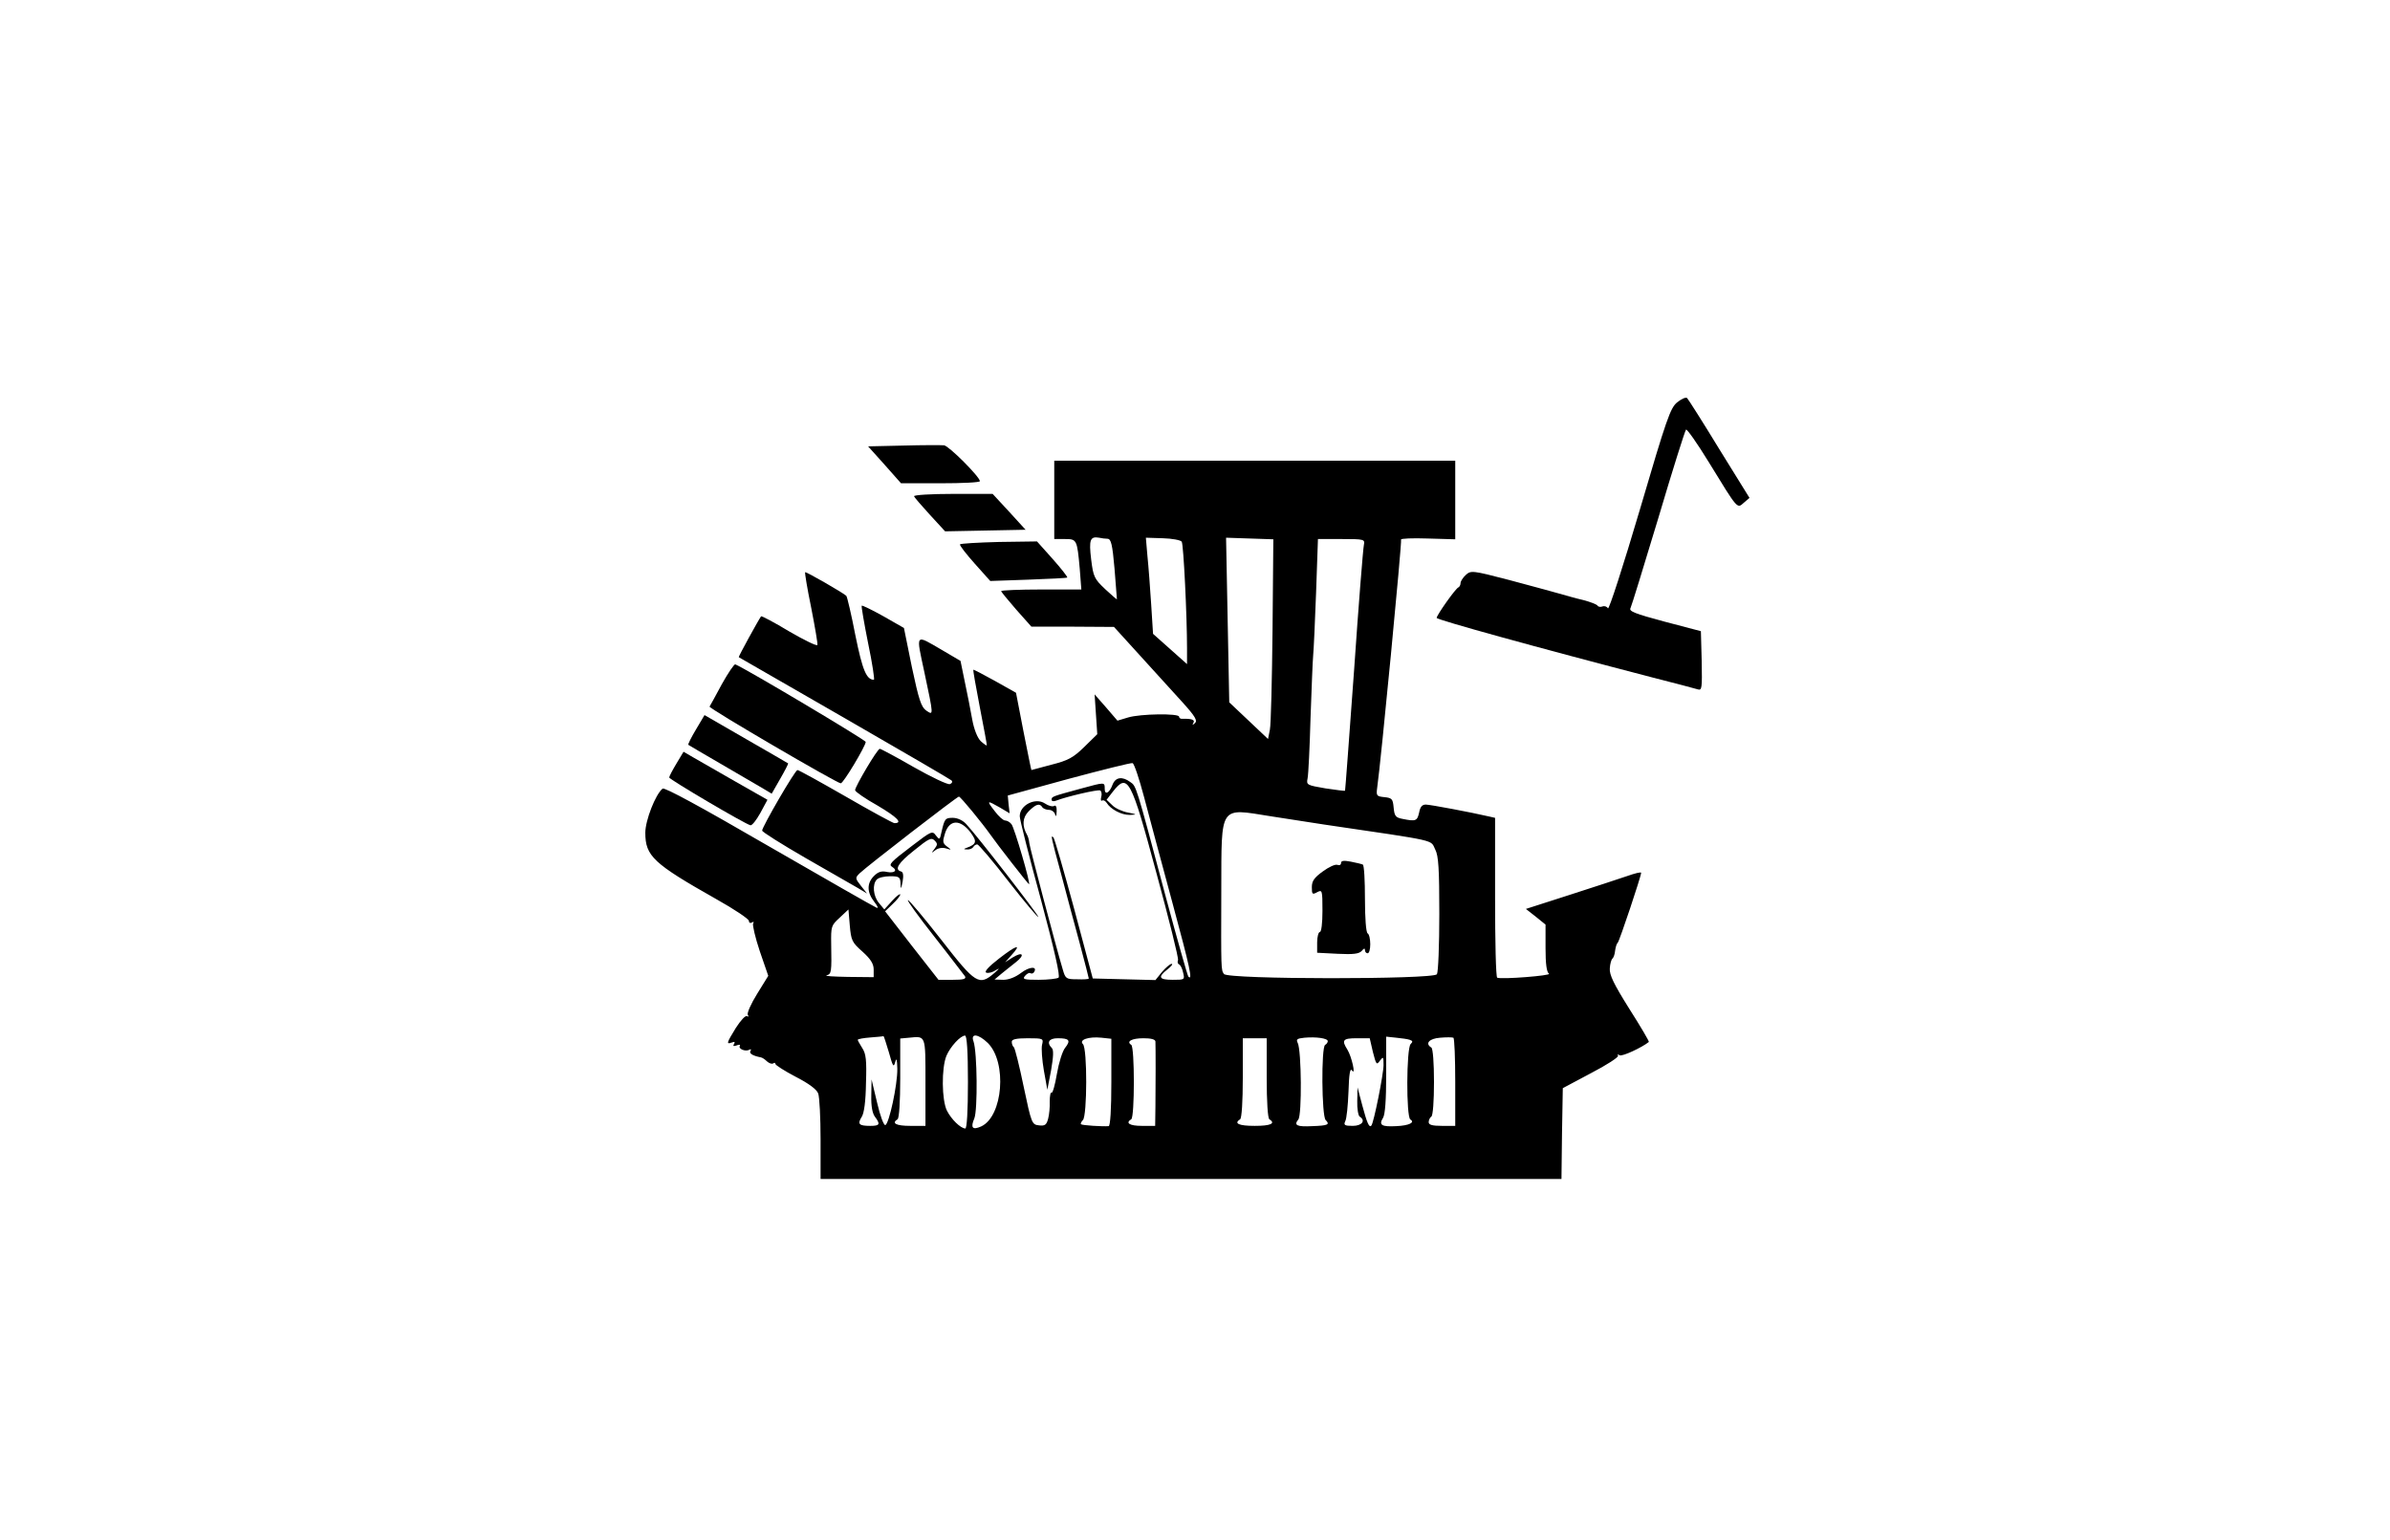 <?xml version="1.0" standalone="no"?>
<!DOCTYPE svg PUBLIC "-//W3C//DTD SVG 20010904//EN"
 "http://www.w3.org/TR/2001/REC-SVG-20010904/DTD/svg10.dtd">
<svg version="1.0" xmlns="http://www.w3.org/2000/svg"
 width="900pt" height="580pt" viewBox="0 0 900 580"
 preserveAspectRatio="xMidYMid meet">
<g transform="translate(0,580) scale(0.1,-0.1)"
fill="#000000" stroke="none">
<path d="M6316 4285 c-26 -21 -40 -61 -141 -405 -62 -210 -116 -377 -120 -371
-4 7 -13 10 -21 7 -7 -3 -16 -1 -18 3 -3 5 -27 14 -53 21 -27 6 -68 18 -93 25
-25 7 -109 30 -188 51 -138 36 -143 36 -162 19 -11 -10 -20 -24 -20 -31 0 -7
-4 -14 -8 -16 -11 -4 -82 -105 -82 -115 0 -7 384 -113 815 -225 83 -21 158
-41 168 -44 16 -5 17 3 15 107 l-3 112 -137 36 c-112 30 -135 39 -128 51 4 8
51 161 105 340 53 179 100 328 104 332 3 4 42 -51 86 -123 111 -181 106 -175
132 -152 l21 18 -114 184 c-62 102 -117 188 -121 192 -5 4 -21 -3 -37 -16z"/>
<path d="M3402 4122 l-133 -3 62 -69 62 -70 148 0 c82 0 149 3 149 8 -1 17
-117 133 -135 135 -11 1 -80 1 -153 -1z"/>
<path d="M3970 3918 l0 -148 39 0 c46 0 47 -1 57 -112 l6 -78 -151 0 c-83 0
-151 -3 -151 -6 0 -3 26 -34 57 -70 l57 -64 155 0 156 -1 100 -110 c55 -61
127 -140 159 -175 47 -52 56 -68 46 -77 -10 -9 -11 -9 -6 1 7 11 -6 16 -41 15
-7 -1 -13 3 -13 8 0 13 -146 11 -192 -3 l-40 -12 -43 50 -43 49 5 -75 5 -75
-49 -48 c-42 -41 -61 -51 -124 -67 -41 -11 -75 -20 -75 -20 -1 0 -14 66 -30
146 l-28 145 -80 45 c-43 24 -80 43 -81 42 -1 -2 10 -66 25 -143 15 -77 27
-141 26 -142 -1 -2 -12 6 -23 16 -12 12 -25 43 -32 82 -6 35 -19 99 -28 142
l-16 78 -68 40 c-105 61 -100 67 -68 -83 35 -165 35 -163 7 -144 -19 13 -28
41 -54 163 l-30 148 -77 44 c-43 24 -80 42 -82 40 -2 -2 9 -66 24 -141 16 -76
25 -138 22 -138 -28 0 -43 35 -70 168 -15 78 -31 145 -34 148 -11 11 -152 92
-155 89 -2 -2 8 -62 23 -135 14 -72 25 -135 23 -139 -2 -5 -49 18 -106 51 -56
34 -104 59 -106 57 -10 -14 -86 -152 -84 -154 2 -1 181 -104 398 -229 217
-125 399 -231 403 -235 5 -5 2 -11 -6 -14 -8 -3 -69 26 -136 64 -66 38 -124
69 -128 69 -9 0 -93 -142 -93 -156 0 -5 38 -32 85 -58 74 -44 96 -66 63 -66
-5 0 -88 45 -183 100 -96 55 -177 100 -182 100 -9 0 -133 -214 -133 -228 0 -5
73 -51 163 -103 89 -51 178 -102 197 -113 l35 -21 -23 29 c-22 28 -22 30 -5
47 28 27 367 289 374 289 6 0 88 -100 119 -144 25 -36 142 -186 145 -186 7 0
-55 213 -66 226 -6 8 -17 14 -24 14 -7 0 -25 16 -39 35 -32 41 -30 42 19 14
l37 -22 -4 34 -3 33 230 63 c127 34 235 61 240 59 6 -2 25 -59 43 -127 18 -68
66 -248 107 -399 67 -248 77 -295 60 -278 -3 3 -42 140 -86 304 -113 424 -110
413 -133 429 -30 22 -55 18 -66 -9 -12 -33 -30 -42 -30 -17 0 26 2 26 -90 1
-110 -30 -110 -30 -110 -42 0 -6 8 -7 18 -3 38 15 158 43 165 38 5 -3 7 -14 4
-24 -3 -11 -1 -17 3 -14 5 3 12 -1 17 -8 15 -25 57 -47 88 -46 28 1 27 2 -8 9
-21 4 -48 16 -59 28 l-21 20 24 31 c56 71 68 49 164 -308 47 -173 84 -320 81
-327 -3 -7 -1 -14 4 -16 5 -2 12 -15 15 -30 7 -28 6 -28 -39 -28 -52 0 -57 10
-20 39 15 12 22 21 16 21 -6 0 -22 -14 -36 -30 l-25 -31 -118 3 -118 3 -70
262 c-39 144 -74 265 -78 269 -11 11 -10 5 29 -138 19 -73 51 -191 70 -261 19
-71 34 -130 34 -132 0 -3 -20 -4 -44 -3 -41 0 -44 2 -54 37 -26 87 -124 458
-126 476 -1 12 -5 25 -8 30 -20 35 -18 66 6 90 27 27 41 31 51 15 3 -5 15 -10
25 -10 10 0 21 -8 23 -17 3 -11 5 -7 6 10 1 17 -3 26 -9 22 -6 -4 -22 0 -35 9
-36 24 -95 -6 -95 -48 0 -12 35 -151 79 -311 53 -198 74 -292 67 -297 -6 -4
-40 -8 -75 -8 -55 0 -62 2 -51 15 7 8 16 13 20 10 5 -3 11 -1 14 4 14 23 -18
21 -49 -3 -21 -16 -46 -26 -67 -26 l-33 1 25 21 c14 11 38 31 55 44 36 28 27
42 -12 18 l-28 -18 24 27 c40 44 20 39 -47 -13 -40 -31 -57 -50 -48 -53 8 -3
24 1 37 10 15 9 12 5 -6 -11 -58 -50 -71 -42 -200 124 -65 83 -121 150 -126
150 -5 0 40 -62 99 -137 60 -76 111 -144 116 -150 5 -10 -6 -13 -46 -13 l-54
0 -101 129 -100 129 28 27 c16 15 29 31 29 36 0 5 -14 -5 -30 -23 l-30 -33
-20 24 c-22 26 -26 71 -8 89 7 7 29 12 50 12 34 0 38 -3 39 -27 1 -24 2 -23 8
7 4 24 2 36 -6 38 -26 7 -11 32 50 80 53 43 64 49 76 37 12 -12 12 -16 0 -32
-13 -16 -12 -17 3 -5 10 8 26 11 40 7 22 -7 22 -6 4 7 -17 13 -17 19 -7 51 17
51 57 52 95 3 26 -35 24 -45 -14 -59 -12 -4 -12 -6 2 -6 9 -1 20 4 23 9 3 6
10 10 15 10 5 0 59 -63 119 -141 61 -78 111 -137 111 -132 0 8 -233 309 -272
350 -13 14 -33 23 -50 23 -29 0 -31 -3 -43 -55 -6 -28 -7 -29 -21 -11 -13 18
-17 16 -89 -39 -83 -63 -90 -71 -75 -80 21 -13 9 -24 -19 -19 -21 5 -34 1 -50
-15 -27 -27 -27 -61 1 -97 14 -18 17 -26 8 -22 -8 3 -190 107 -405 231 -257
149 -393 223 -400 217 -27 -22 -65 -120 -65 -166 0 -88 30 -116 267 -250 68
-38 123 -75 123 -82 0 -7 5 -10 12 -6 6 4 8 3 4 -4 -3 -6 8 -53 25 -104 l32
-93 -42 -68 c-23 -37 -39 -73 -35 -79 4 -6 3 -8 -3 -5 -6 4 -24 -16 -42 -44
-35 -57 -37 -63 -15 -55 10 4 13 2 8 -6 -5 -8 -2 -9 10 -5 9 4 15 3 12 -2 -7
-11 22 -23 36 -14 6 3 8 1 4 -5 -6 -9 8 -18 39 -24 6 -1 16 -8 23 -15 8 -7 18
-11 23 -8 5 4 9 3 9 -2 0 -4 34 -26 76 -48 49 -25 80 -48 85 -63 5 -13 9 -91
9 -173 l0 -149 1395 0 1395 0 2 171 3 171 107 57 c58 30 104 60 101 65 -4 5
-1 6 6 2 9 -6 84 29 110 50 2 2 -31 58 -73 124 -59 94 -76 129 -74 153 1 18 6
34 10 37 4 3 9 17 10 30 2 14 6 27 10 30 6 5 88 250 88 263 0 4 -24 -2 -52
-12 -29 -10 -127 -42 -217 -71 l-165 -53 37 -29 37 -30 0 -88 c0 -60 4 -91 13
-97 11 -7 -178 -22 -195 -15 -5 2 -8 138 -8 302 l0 300 -22 5 c-69 16 -223 45
-239 45 -14 0 -21 -9 -25 -30 -7 -32 -13 -34 -62 -24 -27 5 -31 11 -34 43 -3
32 -6 36 -35 39 -29 3 -31 5 -27 35 14 97 94 929 90 935 -2 4 43 6 100 4 l104
-3 0 148 0 148 -755 0 -755 0 0 -147z m201 -147 c13 -1 18 -21 26 -113 5 -62
9 -114 9 -115 -1 -1 -21 17 -45 39 -40 38 -44 46 -52 111 -9 74 -4 88 30 82 9
-2 23 -4 32 -4z m279 -11 c7 -11 20 -281 20 -402 l0 -59 -64 57 -64 57 -7 111
c-4 61 -10 143 -14 181 l-6 70 64 -2 c35 -1 67 -7 71 -13z m342 -332 c-2 -188
-6 -357 -10 -376 l-7 -35 -73 69 -73 69 -6 310 -6 310 89 -3 89 -3 -3 -341z
m344 320 c-3 -13 -20 -225 -37 -473 -18 -247 -33 -451 -34 -453 -1 -1 -35 3
-74 9 -70 12 -72 13 -67 38 3 14 8 116 11 226 4 110 8 217 10 237 2 20 7 127
11 237 l7 201 89 0 c86 0 88 -1 84 -22z m-351 -1022 c50 -8 140 -22 200 -31
441 -65 400 -56 420 -95 12 -23 15 -73 15 -242 0 -117 -4 -219 -9 -227 -13
-20 -789 -20 -802 1 -11 16 -11 13 -10 318 1 321 -9 307 186 276z m-1537 -510
c31 -28 42 -46 42 -67 l0 -29 -97 1 c-54 1 -90 3 -80 6 18 5 19 12 17 117 -1
67 0 71 32 100 l33 31 5 -60 c5 -56 8 -64 48 -99z m99 -378 c15 -54 18 -60 24
-38 5 18 7 12 8 -25 1 -60 -31 -207 -45 -212 -6 -2 -20 36 -31 84 l-21 88 -1
-61 c-1 -39 4 -67 14 -80 21 -28 18 -34 -18 -34 -43 0 -49 7 -32 34 9 14 15
58 16 127 3 86 0 111 -14 132 -9 15 -17 28 -17 31 0 3 21 7 48 9 26 2 48 4 49
5 1 1 10 -26 20 -60z m138 -114 l0 -164 -57 0 c-54 0 -72 10 -48 25 6 4 10 67
10 155 l0 149 33 3 c64 6 62 13 62 -168z m160 1 c0 -110 -4 -175 -10 -175 -18
1 -52 34 -69 67 -20 40 -21 161 -2 207 15 35 53 76 70 76 7 0 11 -58 11 -175z
m75 147 c73 -73 57 -276 -25 -314 -33 -15 -41 -5 -26 30 13 32 11 250 -3 290
-12 32 18 29 54 -6z m465 -148 c0 -102 -4 -164 -10 -165 -23 -2 -100 3 -104 7
-3 2 1 10 7 16 16 16 17 269 0 286 -16 16 21 29 70 24 l37 -4 0 -164z m815
155 c0 -4 -4 -11 -10 -14 -15 -9 -13 -268 2 -283 17 -17 9 -21 -50 -23 -58 -3
-71 3 -53 25 14 16 12 259 -2 288 -7 14 -3 17 25 20 44 4 88 -2 88 -13z m309
5 c11 -4 12 -7 3 -16 -16 -16 -17 -274 -1 -284 19 -11 -5 -23 -53 -25 -55 -3
-67 4 -50 31 8 13 12 68 12 163 l0 143 38 -4 c20 -2 43 -5 51 -8z m171 -160
l0 -164 -50 0 c-37 0 -50 4 -50 14 0 8 5 18 10 21 6 4 10 58 10 130 0 72 -4
126 -10 130 -25 15 -8 34 33 37 23 2 45 2 50 0 4 -2 7 -77 7 -168z m-1556 141
c-3 -13 0 -57 7 -97 l13 -72 14 73 c9 52 10 77 3 84 -21 21 -11 37 22 37 44 0
50 -8 28 -36 -10 -12 -24 -57 -31 -98 -7 -42 -16 -73 -20 -71 -4 3 -7 -12 -7
-33 1 -20 -2 -50 -6 -65 -6 -23 -12 -28 -35 -25 -26 3 -28 7 -57 145 -16 78
-33 145 -37 149 -5 4 -8 13 -8 21 0 9 17 13 60 13 59 0 60 -1 54 -25z m427 13
c1 -23 1 -171 0 -245 l-1 -73 -50 0 c-47 0 -63 11 -40 25 13 8 13 272 0 280
-20 13 2 25 46 25 28 0 44 -4 45 -12z m419 -137 c0 -89 4 -152 10 -156 25 -16
5 -25 -55 -25 -60 0 -80 9 -55 25 6 4 10 67 10 156 l0 149 45 0 45 0 0 -149z
m400 97 c12 -47 14 -50 26 -33 13 17 14 16 14 -16 0 -34 -37 -219 -46 -228 -8
-9 -16 9 -34 76 l-18 68 -1 -52 c-1 -28 4 -55 9 -58 24 -15 9 -35 -26 -35 -31
0 -35 3 -28 18 5 9 10 59 12 111 2 66 6 90 13 80 16 -23 -1 52 -17 78 -23 36
-17 43 35 43 l49 0 12 -52z"/>
<path d="M5050 2550 c0 -7 -6 -10 -14 -7 -8 3 -32 -8 -55 -25 -32 -23 -41 -36
-41 -59 0 -27 2 -29 20 -19 19 10 20 8 20 -70 0 -47 -4 -80 -10 -80 -5 0 -10
-18 -10 -39 l0 -39 78 -4 c59 -3 80 0 90 11 8 10 12 11 12 3 0 -7 5 -12 10
-12 6 0 10 15 10 34 0 19 -4 38 -10 41 -6 4 -10 58 -10 130 0 68 -3 126 -8
129 -4 2 -24 7 -45 11 -26 5 -37 4 -37 -5z"/>
<path d="M3442 3931 c2 -5 29 -36 60 -70 l57 -62 152 3 151 3 -62 68 -62 67
-150 0 c-82 0 -148 -4 -146 -9z"/>
<path d="M3615 3750 c-2 -4 23 -36 55 -72 l59 -66 143 5 c79 3 145 6 147 8 2
2 -23 34 -55 70 l-59 66 -143 -2 c-79 -2 -145 -6 -147 -9z"/>
<path d="M2718 3223 c-23 -43 -44 -81 -46 -84 -3 -7 480 -289 494 -289 10 0
94 141 94 156 0 7 -450 275 -491 292 -4 2 -27 -32 -51 -75z"/>
<path d="M2621 3053 c-18 -30 -31 -56 -29 -58 1 -1 59 -35 128 -75 69 -40 139
-81 156 -91 l30 -18 32 56 c18 31 31 57 30 58 -2 1 -73 43 -159 92 l-156 90
-32 -54z"/>
<path d="M2547 2924 c-15 -25 -27 -48 -27 -52 0 -7 283 -174 306 -180 6 -1 22
19 37 46 l27 50 -123 70 c-67 38 -138 79 -157 90 l-36 21 -27 -45z"/>
</g>
</svg>
